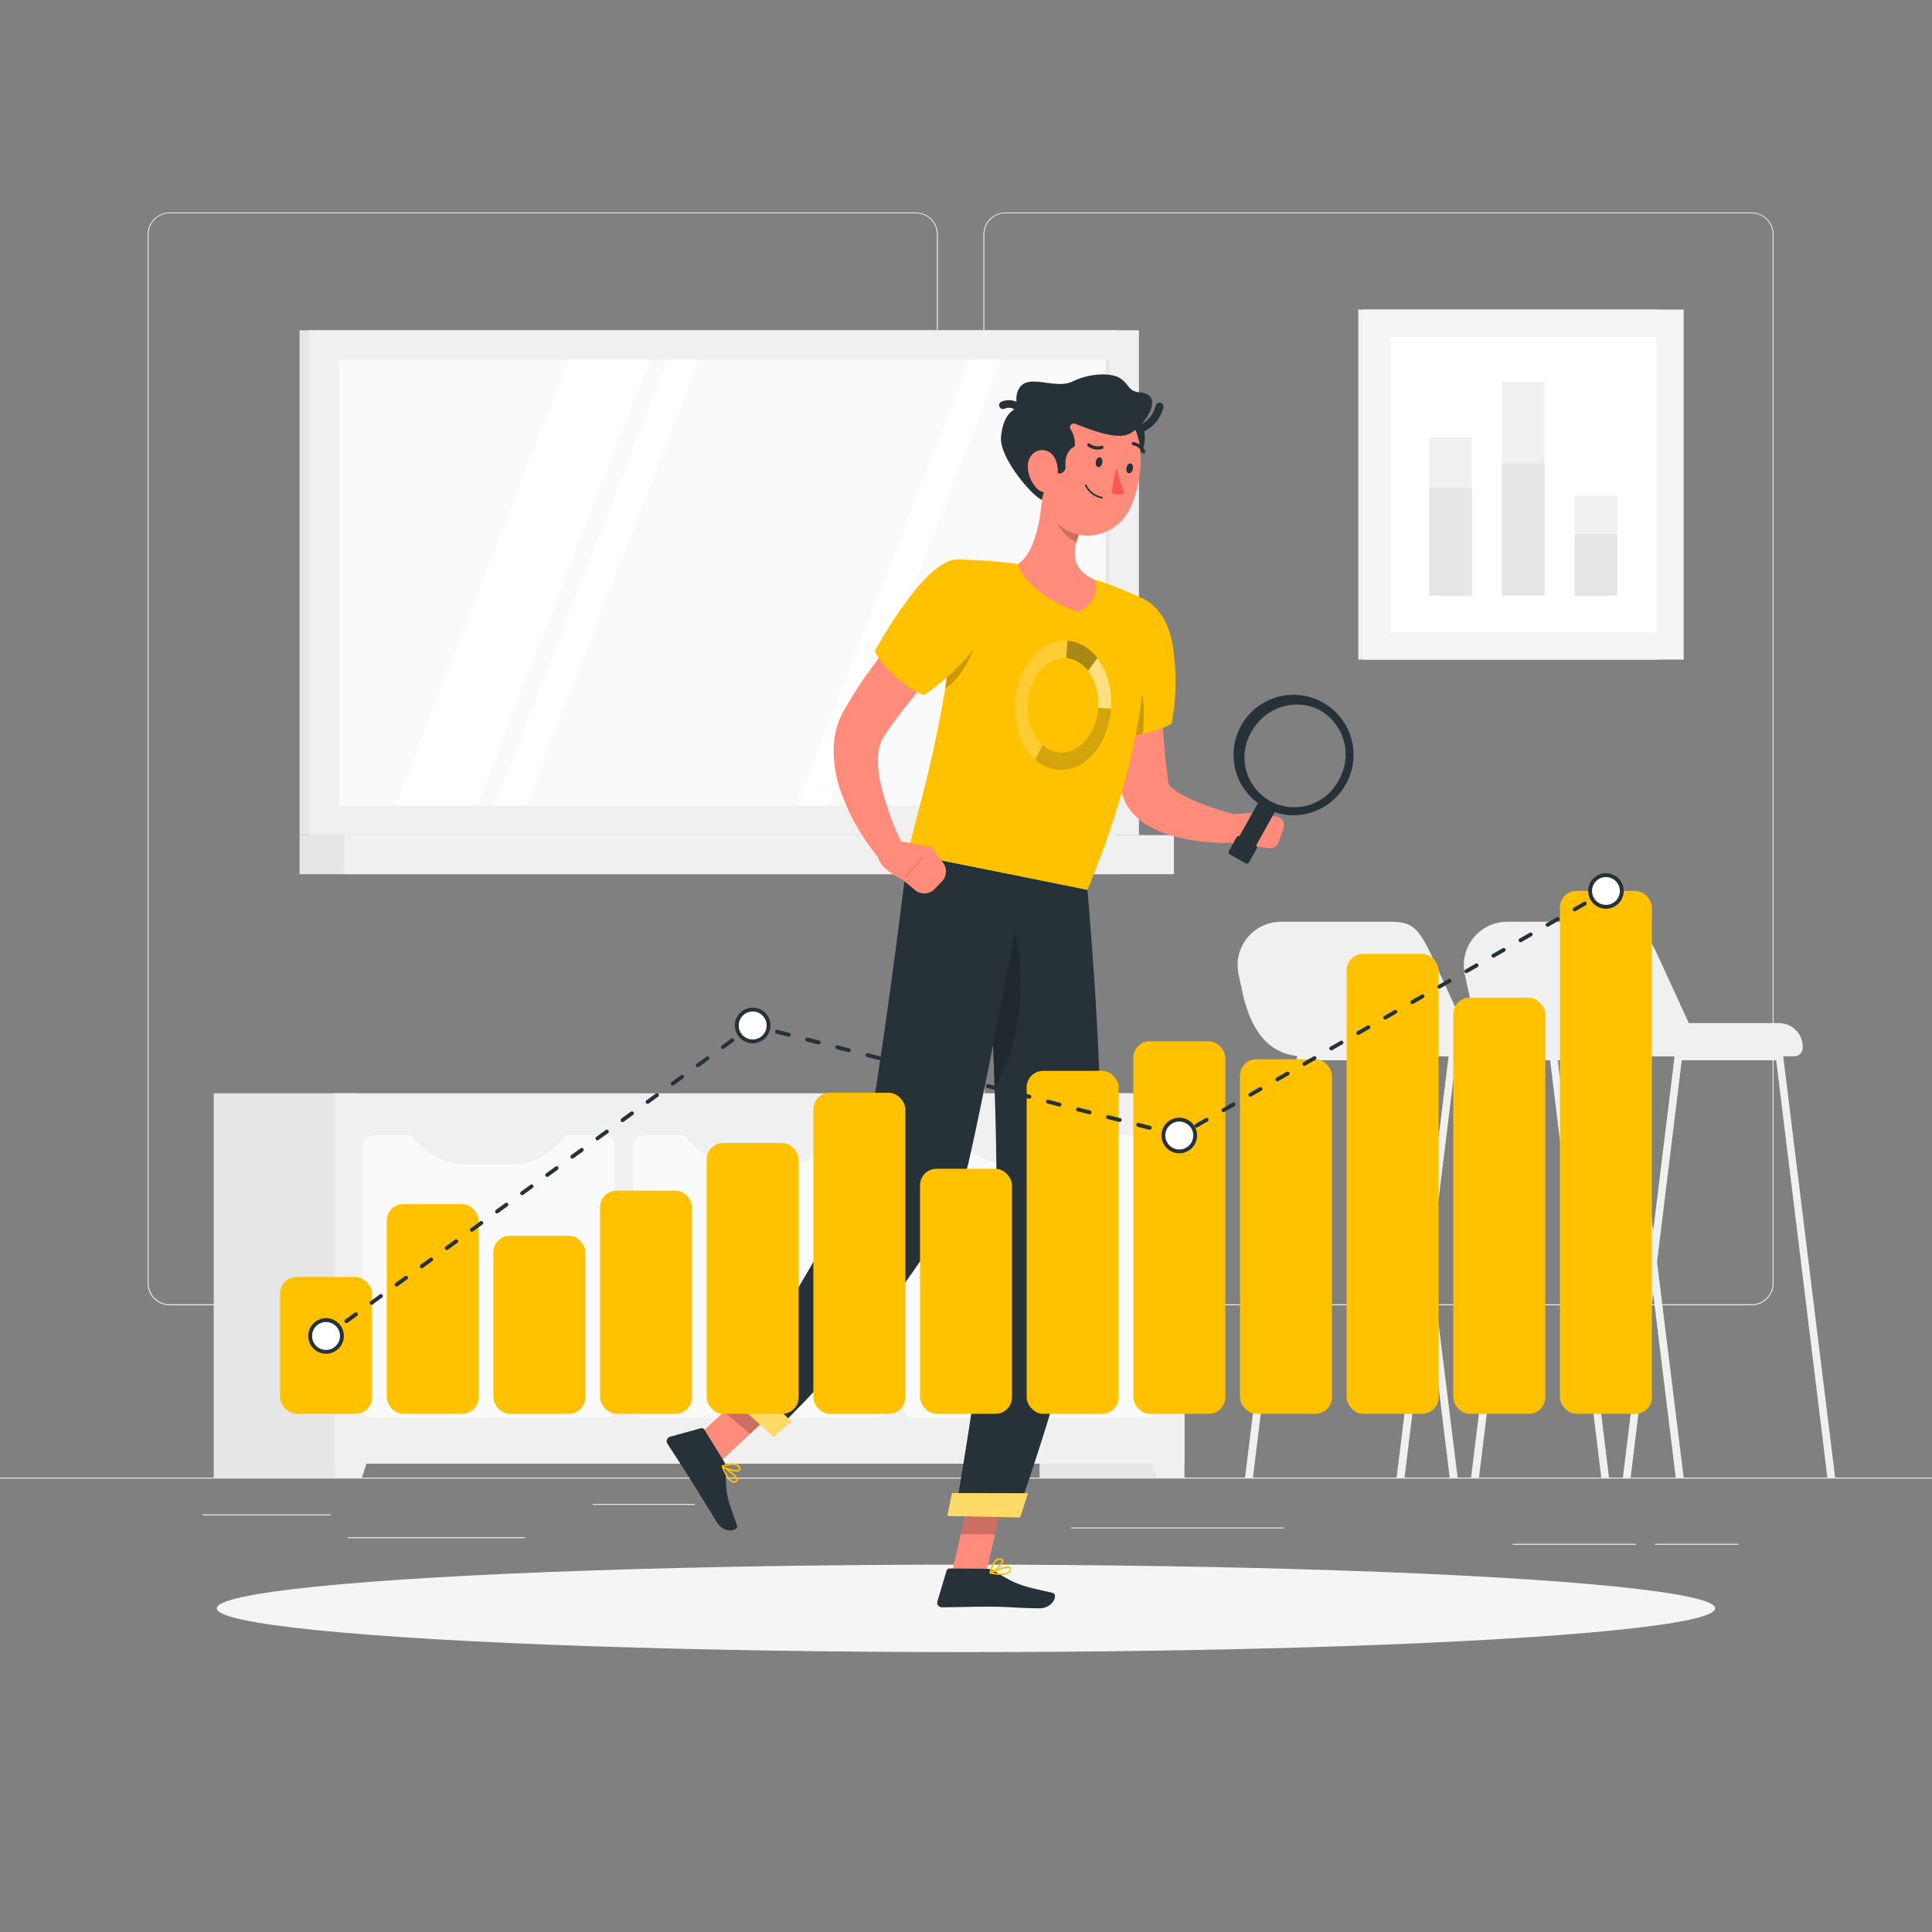 <svg xmlns="http://www.w3.org/2000/svg" viewBox="0 0 500 500"><rect x="0" y="0" width="500" height="500" fill="#808080" stroke="none"/><g id="freepik--background-complete--inject-139"><rect y="382.4" width="500" height="0.25" style="fill:#ebebeb"></rect><rect x="52.46" y="391.92" width="33.12" height="0.25" style="fill:#ebebeb"></rect><rect x="153.44" y="389.21" width="26.39" height="0.25" style="fill:#ebebeb"></rect><rect x="89.97" y="397.82" width="45.92" height="0.25" style="fill:#ebebeb"></rect><rect x="428.3" y="399.53" width="21.6" height="0.25" style="fill:#ebebeb"></rect><rect x="391.47" y="399.53" width="31.97" height="0.25" style="fill:#ebebeb"></rect><rect x="277.21" y="395.31" width="55.12" height="0.25" style="fill:#ebebeb"></rect><path d="M237,337.8H43.91a5.71,5.71,0,0,1-5.7-5.71V60.66A5.71,5.71,0,0,1,43.91,55H237a5.71,5.71,0,0,1,5.71,5.71V332.09A5.71,5.71,0,0,1,237,337.8ZM43.91,55.2a5.46,5.46,0,0,0-5.45,5.46V332.09a5.46,5.46,0,0,0,5.45,5.46H237a5.47,5.47,0,0,0,5.46-5.46V60.66A5.47,5.47,0,0,0,237,55.2Z" style="fill:#ebebeb"></path><path d="M453.31,337.8H260.21a5.72,5.72,0,0,1-5.71-5.71V60.66A5.72,5.72,0,0,1,260.21,55h193.1A5.71,5.71,0,0,1,459,60.66V332.09A5.71,5.71,0,0,1,453.31,337.8ZM260.21,55.2a5.47,5.47,0,0,0-5.46,5.46V332.09a5.47,5.47,0,0,0,5.46,5.46h193.1a5.47,5.47,0,0,0,5.46-5.46V60.66a5.47,5.47,0,0,0-5.46-5.46Z" style="fill:#ebebeb"></path><rect x="77.53" y="85.48" width="211.79" height="130.65" style="fill:#e6e6e6"></rect><rect x="80.07" y="85.48" width="214.69" height="130.65" style="fill:#f0f0f0"></rect><rect x="77.53" y="216.13" width="211.79" height="10.11" style="fill:#e6e6e6"></rect><rect x="89.13" y="216.13" width="214.69" height="10.11" style="fill:#f0f0f0"></rect><rect x="129.7" y="51.08" width="115.42" height="199.45" transform="translate(338.22 -36.6) rotate(90)" style="fill:#fafafa"></rect><polygon points="102.33 208.52 147.04 93.1 168.14 93.1 123.43 208.52 102.33 208.52" style="fill:#fff"></polygon><polygon points="127.97 208.52 172.68 93.1 180.9 93.1 136.19 208.52 127.97 208.52" style="fill:#fff"></polygon><polygon points="206.19 208.52 250.9 93.1 259.13 93.1 214.42 208.52 206.19 208.52" style="fill:#fff"></polygon><rect x="228.94" y="150.32" width="115.42" height="0.97" transform="translate(437.46 -135.85) rotate(90)" style="fill:#e6e6e6"></rect><rect x="269.04" y="282.94" width="37.46" height="99.46" style="fill:#e6e6e6"></rect><polygon points="299.38 382.4 306.5 382.4 306.5 359.62 291.92 359.62 299.38 382.4" style="fill:#f0f0f0"></polygon><rect x="55.31" y="282.94" width="37.46" height="99.46" style="fill:#e6e6e6"></rect><rect x="86.56" y="282.94" width="219.94" height="95.86" style="fill:#f0f0f0"></rect><polygon points="93.67 382.4 86.56 382.4 86.56 359.62 101.13 359.62 93.67 382.4" style="fill:#f0f0f0"></polygon><rect x="89.91" y="297.8" width="73.13" height="65.2" rx="2.41" transform="translate(-203.92 456.87) rotate(-90)" style="fill:#fafafa"></rect><path d="M132.92,301.32H120c-5.6,0-11-3.33-14.81-9.23h42.52C143.88,298,138.52,301.32,132.92,301.32Z" style="fill:#f0f0f0"></path><rect x="159.97" y="297.8" width="73.13" height="65.2" rx="2.41" transform="translate(-133.87 526.93) rotate(-90)" style="fill:#fafafa"></rect><path d="M203.64,301.32h-12.9c-5.61,0-11-3.33-14.81-9.23h42.52C214.59,298,209.24,301.32,203.64,301.32Z" style="fill:#f0f0f0"></path><rect x="230.02" y="297.8" width="73.13" height="65.2" rx="2.41" transform="translate(-63.81 596.98) rotate(-90)" style="fill:#fafafa"></rect><path d="M273.69,301.32h-12.9c-5.6,0-11-3.33-14.81-9.23h42.53C284.65,298,279.3,301.32,273.69,301.32Z" style="fill:#f0f0f0"></path><path d="M461.47,273.18a1,1,0,0,0-1-.79H434.41a1,1,0,0,0-1,.79L420,382.4h2l13.24-108h24.44l13.25,108h2Z" style="fill:#f0f0f0"></path><path d="M422.24,273.18a1,1,0,0,0-1-.79H395.19a1,1,0,0,0-1,.79L380.71,382.4h2.05l13.25-108h24.43l13.24,108h2.05Z" style="fill:#f0f0f0"></path><path d="M441,273.38h-44.9c-8.58,0-13.32-5.82-15.75-15.42l-1.19-5.49a11.24,11.24,0,0,1,11-13.92h28.15c5.83,0,7.37,1.39,11.39,10.17Z" style="fill:#f0f0f0"></path><path d="M416.46,264.78H460.4a6.15,6.15,0,0,1,6.15,6.15v.21a2.24,2.24,0,0,1-2.24,2.24H416.46a0,0,0,0,1,0,0v-8.6a0,0,0,0,1,0,0Z" style="fill:#f0f0f0"></path><path d="M403,273.18a1,1,0,0,0-1-.79H375.91a1,1,0,0,0-1,.79L361.44,382.4h2.05l13.24-108h24.44l13.24,108h2Z" style="fill:#f0f0f0"></path><path d="M363.74,273.18a1,1,0,0,0-1-.79H336.69a1,1,0,0,0-1,.79L322.21,382.4h2.05l13.25-108h24.43l13.24,108h2.05Z" style="fill:#f0f0f0"></path><path d="M382.45,273.38h-44.9c-8.58,0-13.33-5.82-15.75-15.42l-1.19-5.49a11.24,11.24,0,0,1,11-13.92h28.14c5.84,0,7.37,1.39,11.4,10.17Z" style="fill:#f0f0f0"></path><path d="M358,264.78H401.9a6.15,6.15,0,0,1,6.15,6.15v.21a2.24,2.24,0,0,1-2.24,2.24H358a0,0,0,0,1,0,0v-8.6A0,0,0,0,1,358,264.78Z" style="fill:#f0f0f0"></path><rect x="351.53" y="80.12" width="77.67" height="90.58" style="fill:#f0f0f0"></rect><rect x="352.7" y="80.12" width="83.03" height="90.58" style="fill:#f5f5f5"></rect><rect x="356.06" y="91.03" width="76.3" height="68.75" transform="translate(519.62 -268.81) rotate(90)" style="fill:#fff"></rect><rect x="388.68" y="119.83" width="11.06" height="34.35" transform="translate(788.43 274.02) rotate(180)" style="fill:#e6e6e6"></rect><rect x="407.49" y="138.1" width="11.06" height="16.08" transform="translate(826.05 292.28) rotate(180)" style="fill:#e6e6e6"></rect><rect x="407.49" y="128.29" width="11.06" height="9.81" transform="translate(826.05 266.4) rotate(180)" style="fill:#f0f0f0"></rect><rect x="388.68" y="98.89" width="11.06" height="20.95" transform="translate(788.43 218.72) rotate(180)" style="fill:#f0f0f0"></rect><rect x="369.87" y="126.09" width="11.06" height="28.1" transform="translate(750.81 280.27) rotate(180)" style="fill:#e6e6e6"></rect><rect x="369.87" y="113.21" width="11.06" height="12.88" transform="translate(750.81 239.29) rotate(180)" style="fill:#f0f0f0"></rect></g><g id="freepik--Shadow--inject-139"><ellipse id="freepik--path--inject-139" cx="250" cy="416.24" rx="193.89" ry="11.32" style="fill:#f5f5f5"></ellipse></g><g id="freepik--Character--inject-139"><polygon points="246.37 406.96 255.22 407.04 259.94 386.53 251.08 386.45 246.37 406.96" style="fill:#ff8b7b"></polygon><path d="M255.44,406l-9.68-.08a.83.83,0,0,0-.8.6l-2.34,7.85a1.2,1.2,0,0,0,1.16,1.59c3.5,0,8.56-.19,13-.15,5.13.05,6.19.36,12.21.42,3.63,0,4.92-3.64,3.42-4-6.82-1.58-9.12-1.79-14.83-5.54A3.88,3.88,0,0,0,255.44,406Z" style="fill:#263238"></path><polygon points="259.93 386.54 257.51 397.11 248.65 397.03 251.07 386.46 259.93 386.54" style="opacity:0.2"></polygon><path d="M259.1,407.59a14.43,14.43,0,0,1-2.83-.34.21.21,0,0,1-.17-.18.21.21,0,0,1,.12-.21c.42-.21,4.14-2,5.16-1.36a.64.64,0,0,1,.3.56,1.27,1.27,0,0,1-.47,1A3.5,3.5,0,0,1,259.1,407.59ZM257,407c1.92.34,3.38.27,4-.21a.82.82,0,0,0,.32-.69.21.21,0,0,0-.1-.2C260.61,405.52,258.51,406.27,257,407Z" style="fill:#FFC100"></path><path d="M256.31,407.26a.21.21,0,0,1-.13-.05.22.22,0,0,1-.08-.2c0-.16.7-4,2.81-3.74.56.07.71.35.75.57.14,1-2.13,2.92-3.27,3.4Zm2.42-3.58c-1.27,0-1.91,2.07-2.13,3,1.17-.66,2.73-2.16,2.64-2.76,0,0,0-.17-.38-.21Z" style="fill:#FFC100"></path><path d="M300,164.63c.13,5.39.32,11,.58,16.46.12,2.74.27,5.48.46,8.2s.41,5.43.71,8.1q.19,2,.48,4l.13,1c0,.12,0,0,0,.06h0s0,.11,0,.29a4.73,4.73,0,0,0,1.45,1.57,18.81,18.81,0,0,0,2.76,1.73c4.23,2.2,9.6,3.81,14.7,5.25l-.54,6.77a55.18,55.18,0,0,1-9-.2c-1.51-.14-3-.36-4.54-.65a36.94,36.94,0,0,1-4.63-1.17,25.39,25.39,0,0,1-4.79-2,17.38,17.38,0,0,1-4.92-3.92,12.51,12.51,0,0,1-2-3.37c-.14-.32-.25-.67-.36-1l-.14-.52-.12-.45-.23-1.1c-.34-1.46-.63-2.92-.89-4.37-1.05-5.81-1.69-11.55-2.16-17.3-.2-2.87-.41-5.74-.49-8.61s-.19-5.71-.14-8.68Z" style="fill:#ff8b7b"></path><path d="M283.11,165.31c-1.26,10.05,1.06,24.89,1.06,24.89s7,1,12.45-.44,6.6-2.51,6.6-2.51a58.58,58.58,0,0,0,.16-20.93c-2.19-11.35-11.31-15.66-17.62-8.73C284.35,159.16,283.53,162,283.11,165.31Z" style="fill:#FFC100"></path><path d="M284.15,170.16a52.43,52.43,0,0,0-1.36,5.17,141.88,141.88,0,0,0,1.38,14.86,39.08,39.08,0,0,0,11.6-.22c.16-1.92.26-4,.25-6.07C296,174.28,290.37,168.56,284.15,170.16Z" style="opacity:0.2"></path><path d="M318.18,210.77l6.93-.45-.34,8.78a11.11,11.11,0,0,1-8.6-2.7Z" style="fill:#ff8b7b"></path><path d="M332.17,214.38,330.88,218a2.27,2.27,0,0,1-2.41,1.51l-3.7-.42.34-8.78,5.35,1.05A2.3,2.3,0,0,1,332.17,214.38Z" style="fill:#ff8b7b"></path><rect x="322.61" y="207.44" width="4.94" height="12.67" rx="1.18" transform="translate(145.16 -131.2) rotate(29.13)" style="fill:#263238"></rect><rect x="318.67" y="217.21" width="5.98" height="5.4" rx="0.64" transform="translate(147.71 -128.76) rotate(29.13)" style="fill:#263238"></rect><path d="M334.76,211a14.57,14.57,0,0,1-7.11-1.85,15.53,15.53,0,1,1,20.68-6.24h0A15.63,15.63,0,0,1,334.76,211Zm.88-28.68a13.51,13.51,0,0,0-11.71,7,12.91,12.91,0,1,0,22.54,12.56h0a13.18,13.18,0,0,0-4.75-18A12.44,12.44,0,0,0,335.64,182.34Z" style="fill:#263238"></path><path d="M281.43,230.29s4.54,50,3.22,77.35C283.28,336,263.16,392,263.16,392l-16-.34s11-61.63,10.7-89.85c-.3-30.78-3.13-76.87-3.13-76.87Z" style="fill:#263238"></path><path d="M260.52,237.93c-1.83-2.16-3.47-.1-4.85,3.91.57,10.78,1.26,25.34,1.71,39.45C265.19,269.41,266.41,244.92,260.52,237.93Z" style="opacity:0.2"></path><polygon points="245.19 392.33 264.01 392.71 266.02 386.46 246.37 386.41 245.19 392.33" style="fill:#FFC100"></polygon><polygon points="245.19 392.33 264.01 392.71 266.02 386.46 246.37 386.41 245.19 392.33" style="fill:#fff;opacity:0.4"></polygon><polygon points="180.07 372.12 186.77 377.92 201.9 363.86 195.19 358.06 180.07 372.12" style="fill:#ff8b7b"></polygon><path d="M187.36,378.2,182.3,370a.85.85,0,0,0-.93-.37l-7.9,2.18a1.2,1.2,0,0,0-.74,1.82c1.88,2.95,4.7,7.16,7,10.91,2.68,4.37,2.66,4.3,5.81,9.43,1.9,3.11,5.69,2.25,5.19.8-2.28-6.62-3-7.54-2.86-14.37A3.84,3.84,0,0,0,187.36,378.2Z" style="fill:#263238"></path><polygon points="201.89 363.86 194.1 371.11 187.39 365.31 195.19 358.06 201.89 363.86" style="opacity:0.2"></polygon><path d="M188,382.14a14.76,14.76,0,0,1-1.22-2.58.22.22,0,0,1,.07-.24.21.21,0,0,1,.24,0c.4.25,3.89,2.47,3.89,3.67a.63.63,0,0,1-.32.55,1.26,1.26,0,0,1-1.11.14A3.41,3.41,0,0,1,188,382.14Zm-.59-2.13c.73,1.8,1.56,3,2.27,3.25a.81.81,0,0,0,.75-.1c.11-.07.13-.14.13-.19C190.52,382.32,188.76,380.94,187.37,380Z" style="fill:#FFC100"></path><path d="M186.76,379.59a.28.28,0,0,1,0-.13.21.21,0,0,1,.13-.17c.15-.06,3.74-1.51,4.66.4.24.51.08.79-.09.94-.77.65-3.6-.27-4.61-1Zm4.31.17c-.67-1.08-2.76-.52-3.65-.23,1.18.64,3.28,1.16,3.74.78,0,0,.13-.12,0-.44A.41.41,0,0,0,191.07,379.76Z" style="fill:#FFC100"></path><path d="M265.21,227s-8.43,46.84-14.47,73.51c-6.27,27.74-49.84,69.6-49.84,69.6l-12-10.63s31.82-41.56,36.44-69.4c5-30.36,9.59-69.18,9.59-69.18Z" style="fill:#263238"></path><polygon points="186.52 359.54 200.19 371.79 204.84 367.88 190.41 354.01 186.52 359.54" style="fill:#FFC100"></polygon><polygon points="186.52 359.54 200.19 371.79 204.84 367.88 190.41 354.01 186.52 359.54" style="fill:#fff;opacity:0.4"></polygon><path d="M296.06,155.07s5,28.31-14.63,75.22L235,220.92c1.12-7.2,12.62-41.1,12.52-76.11a124.32,124.32,0,0,1,16,1.17,173.7,173.7,0,0,1,19.76,4A88.42,88.42,0,0,1,296.06,155.07Z" style="fill:#FFC100"></path><path d="M287.55,183.4c-.63,9.16-6.76,16.3-13.59,15.84a10.24,10.24,0,0,1-6.07-2.65l1.94-3.78a7.43,7.43,0,0,0,4.44,1.94c5,.34,9.48-4.88,9.93-11.58Z" style="fill:#263238;opacity:0.2"></path><path d="M287.55,183.4l-3.35-.23a15.59,15.59,0,0,0-.51-5.21,12.25,12.25,0,0,0-2.11-4.35l2.39-3.3a17.06,17.06,0,0,1,2.89,6A22,22,0,0,1,287.55,183.4Z" style="fill:#fff;opacity:0.5"></path><path d="M284,170.31l-2.39,3.3A8.79,8.79,0,0,0,279,171.3a7.34,7.34,0,0,0-3.07-1l.31-4.49a9.73,9.73,0,0,1,4.19,1.31A12.24,12.24,0,0,1,284,170.31Z" style="fill:#263238;opacity:0.4"></path><path d="M276.23,165.85l-.31,4.49c-5-.34-9.47,4.89-9.92,11.59-.3,4.35,1.16,8.51,3.83,10.88l-1.94,3.78c-3.65-3.25-5.65-8.93-5.24-14.89C263.27,172.54,269.4,165.39,276.23,165.85Z" style="fill:#fff;opacity:0.2"></path><path d="M246.06,167.77c-.43,3.52-.93,7-1.47,10.31,3.88-1.8,9.18-11.33,8.61-16.58Z" style="opacity:0.2"></path><path d="M269.86,124.13c0,6.61-1.14,18.51-6.44,21.85,0,0,1.79,7.35,15.47,12.35,6.71-3,4.29-8.36,4.29-8.36-6.75-3.13-5.51-8.35-3.27-13Z" style="fill:#ff8b7b"></path><path d="M274,129.35l5.94,7.57a21.39,21.39,0,0,0-1.32,3.39c-2.62-.94-5.75-4.66-5.46-7.56A9.51,9.51,0,0,1,274,129.35Z" style="opacity:0.2"></path><path d="M289.43,122.21c1.24-3,1.42-6.44-1-8.73.15-2,1.63-4.27,3.68-6.06C295.06,105.79,301,117.14,289.43,122.21Z" style="fill:#263238"></path><path d="M292.9,112.5a1,1,0,0,1,0-2h0c.2,0,4.76-.26,6.23-5.6a1,1,0,1,1,1.93.53,9.14,9.14,0,0,1-8.09,7.07Z" style="fill:#263238"></path><path d="M271,114.41c-1.21,8.71-2.36,13.75,1.1,19.05,5.2,8,16.62,6.16,20.4-2,3.41-7.36,4.81-20.37-2.92-25.5A12,12,0,0,0,271,114.41Z" style="fill:#ff8b7b"></path><path d="M270.75,122.13a16.57,16.57,0,0,1,3,.36,1.63,1.63,0,0,0,2-1.71c-.16-2.13.42-4.3,2.37-5.24A6.58,6.58,0,0,0,277,111a1,1,0,0,1,1.16-1.37c4.34,1.68,10.89,4.32,14.18,2.61,4.27-2.22,9.16-10.14,2.71-10.69-3.09-.25-2.74-2-5.07-3.6s-8-1.39-12.33.75-11-1.83-13.54,1.33c-1.89,2.31-.71,5.59-.71,5.59s-3.71.5-4.34,7.5c-.47,5.24,7.93,15.16,10.55,16.22C271.13,123.92,270.75,122.13,270.75,122.13Z" style="fill:#263238"></path><path d="M264.63,108.1a1,1,0,0,1-.94-.67,2.75,2.75,0,0,0-3.82-1.61,1,1,0,0,1-.65-1.89,5,5,0,0,1,3.94.09,5.22,5.22,0,0,1,2.42,2.76,1,1,0,0,1-.62,1.27A1,1,0,0,1,264.63,108.1Z" style="fill:#263238"></path><path d="M283.61,119.45c-.14.7.11,1.34.57,1.43s.95-.4,1.09-1.1-.12-1.34-.58-1.43S283.75,118.75,283.61,119.45Z" style="fill:#263238"></path><path d="M291.53,121.05c-.14.7.12,1.34.57,1.43s.95-.4,1.09-1.1-.12-1.34-.57-1.44S291.67,120.34,291.53,121.05Z" style="fill:#263238"></path><path d="M288.94,120.89a25.71,25.71,0,0,0,2.14,6.67c-1.47.9-3.47,0-3.47,0Z" style="fill:#ff5652"></path><path d="M285.18,129h0a6,6,0,0,1-4.39-3.34.21.21,0,0,1,.11-.27.22.22,0,0,1,.28.12,5.69,5.69,0,0,0,4.09,3.08.21.21,0,0,1,.16.25A.21.21,0,0,1,285.18,129Z" style="fill:#263238"></path><path d="M285.43,115.43a.38.38,0,0,1,.15.23.42.42,0,0,1-.29.51,4.18,4.18,0,0,1-3.77-.7.42.42,0,1,1,.56-.63h0a3.29,3.29,0,0,0,3,.52A.47.47,0,0,1,285.43,115.43Z" style="fill:#263238"></path><path d="M296,117.37a.4.4,0,0,1-.39-.24,3.37,3.37,0,0,0-2.35-1.92.42.42,0,0,1-.36-.47.43.43,0,0,1,.48-.36,4.19,4.19,0,0,1,3,2.39.42.42,0,0,1-.2.56A.38.38,0,0,1,296,117.37Z" style="fill:#263238"></path><path d="M254.49,160.26c-2.08,2.17-4.33,4.5-6.44,6.81s-4.27,4.65-6.33,7a175.18,175.18,0,0,0-11.6,14.52l-1.26,1.83a6.89,6.89,0,0,0-.67,1.16,10.75,10.75,0,0,0-.84,3,24.11,24.11,0,0,0,.48,7.8,74.74,74.74,0,0,0,6.13,17l-5.57,3.88c-1.2-1.39-2.21-2.69-3.22-4.1s-2-2.83-2.84-4.32a53.7,53.7,0,0,1-4.58-9.56,32.47,32.47,0,0,1-2-11.39,21.71,21.71,0,0,1,1.08-6.52,19.54,19.54,0,0,1,1.43-3.22l1.33-2.3c.87-1.51,1.8-2.92,2.72-4.37s1.91-2.82,2.91-4.18c1.95-2.77,4-5.4,6.14-8s4.3-5.11,6.55-7.57,4.49-4.85,7-7.25Z" style="fill:#ff8b7b"></path><path d="M247.47,144.81c-8.47.31-21.08,23.68-21.08,23.68,1.66,4,8.91,10.32,12.76,11.35,0,0,10.07-6.41,15.55-15.89C260.44,154,256.54,144.48,247.47,144.81Z" style="fill:#FFC100"></path><path d="M231.75,217.48l9.36,1.75-7.47,8.44s-6.4-2.83-6.41-6.29Z" style="fill:#ff8b7b"></path><path d="M243.78,228.1l-1.91,2a3.72,3.72,0,0,1-5.05.26l-3.18-2.65,7.47-8.44,3,4.06A3.73,3.73,0,0,1,243.78,228.1Z" style="fill:#ff8b7b"></path><path d="M266,120.45a8.33,8.33,0,0,0,2.35,5.94c2.05,2.1,4.54.61,5.18-2.09.59-2.43.22-6.45-2.43-7.53S266.1,117.74,266,120.45Z" style="fill:#ff8b7b"></path></g><g id="freepik--Data--inject-139"><rect x="72.48" y="330.48" width="23.8" height="35.41" rx="4.26" style="fill:#FFC100"></rect><rect x="100.09" y="311.63" width="23.8" height="54.25" rx="4.26" style="fill:#FFC100"></rect><rect x="127.69" y="319.81" width="23.8" height="46.08" rx="4.26" style="fill:#FFC100"></rect><rect x="155.29" y="308.14" width="23.8" height="57.75" rx="4.26" style="fill:#FFC100"></rect><rect x="182.89" y="295.81" width="23.8" height="70.08" rx="4.26" style="fill:#FFC100"></rect><rect x="210.5" y="282.81" width="23.8" height="83.08" rx="4.26" style="fill:#FFC100"></rect><rect x="238.1" y="302.48" width="23.8" height="63.41" rx="4.26" style="fill:#FFC100"></rect><rect x="265.7" y="277.14" width="23.8" height="88.75" rx="4.26" style="fill:#FFC100"></rect><rect x="293.3" y="269.48" width="23.8" height="96.41" rx="4.26" style="fill:#FFC100"></rect><rect x="320.91" y="274.14" width="23.8" height="91.75" rx="4.26" style="fill:#FFC100"></rect><rect x="348.51" y="246.86" width="23.8" height="119.03" rx="4.26" style="fill:#FFC100"></rect><rect x="376.11" y="258.19" width="23.8" height="107.7" rx="4.26" style="fill:#FFC100"></rect><rect x="403.71" y="230.58" width="23.8" height="135.31" rx="4.26" style="fill:#FFC100"></rect><path d="M84.39,346.25A.52.52,0,0,1,84,346a.51.51,0,0,1,.11-.7l1.21-.88a.51.51,0,0,1,.7.11.49.49,0,0,1-.11.7l-1.21.88A.53.53,0,0,1,84.39,346.25Z" style="fill:#263238"></path><path d="M89.66,342.41a.49.49,0,0,1-.41-.21.51.51,0,0,1,.11-.7l2.44-1.77a.5.5,0,1,1,.59.81L90,342.31A.46.46,0,0,1,89.66,342.41Zm6.49-4.73a.49.49,0,0,1-.4-.21.5.5,0,0,1,.11-.69L98.3,335a.5.5,0,0,1,.69.11.49.49,0,0,1-.11.7l-2.43,1.77A.47.47,0,0,1,96.15,337.68Zm6.5-4.73a.53.53,0,0,1-.41-.2.51.51,0,0,1,.11-.7l2.44-1.78a.5.5,0,1,1,.59.81l-2.44,1.78A.52.52,0,0,1,102.65,333Zm6.49-4.73a.5.5,0,0,1-.29-.9l2.44-1.77a.49.49,0,1,1,.58.8l-2.43,1.78A.53.53,0,0,1,109.14,328.22Zm6.5-4.72a.52.52,0,0,1-.41-.21.5.5,0,0,1,.12-.7l2.43-1.77a.5.5,0,1,1,.59.81l-2.44,1.77A.53.53,0,0,1,115.64,323.5Zm6.5-4.73a.49.49,0,0,1-.41-.21.51.51,0,0,1,.11-.7l2.44-1.77a.5.5,0,0,1,.69.11.49.49,0,0,1-.11.7l-2.43,1.77A.46.46,0,0,1,122.14,318.77Zm6.49-4.73a.48.48,0,0,1-.4-.21.49.49,0,0,1,.11-.7l2.43-1.77a.5.5,0,0,1,.59.81l-2.44,1.77A.45.45,0,0,1,128.63,314Zm6.5-4.73a.5.5,0,0,1-.3-.9l2.44-1.78a.5.5,0,0,1,.59.81l-2.44,1.77A.46.46,0,0,1,135.13,309.31Zm6.49-4.73a.5.5,0,0,1-.29-.9l2.43-1.77a.49.49,0,0,1,.7.11.5.5,0,0,1-.11.69l-2.44,1.78A.5.5,0,0,1,141.62,304.58Zm6.5-4.73a.5.5,0,0,1-.3-.9l2.44-1.77a.49.49,0,0,1,.7.11.51.51,0,0,1-.11.7l-2.44,1.77A.52.52,0,0,1,148.12,299.85Zm6.49-4.72a.5.5,0,0,1-.4-.21.49.49,0,0,1,.11-.7l2.43-1.77a.5.5,0,0,1,.7.11.51.51,0,0,1-.11.7L154.91,295A.57.57,0,0,1,154.61,295.13Zm6.5-4.73a.49.49,0,0,1-.41-.21.51.51,0,0,1,.11-.7l2.44-1.77a.5.5,0,0,1,.59.81l-2.44,1.77A.46.46,0,0,1,161.11,290.4Zm6.49-4.73a.49.49,0,0,1-.4-.21.48.48,0,0,1,.11-.69l2.43-1.78a.5.5,0,0,1,.59.81l-2.43,1.77A.49.49,0,0,1,167.6,285.67Zm6.5-4.73a.51.51,0,0,1-.41-.2.51.51,0,0,1,.11-.7l2.44-1.78a.5.5,0,0,1,.59.81l-2.44,1.78A.52.52,0,0,1,174.1,280.94Zm6.49-4.73a.51.51,0,0,1-.4-.2.5.5,0,0,1,.11-.7l2.43-1.77a.5.5,0,1,1,.59.8l-2.43,1.78A.55.55,0,0,1,180.59,276.21Zm6.5-4.72a.52.52,0,0,1-.41-.21.51.51,0,0,1,.11-.7l2.44-1.77a.5.5,0,0,1,.7.11.51.51,0,0,1-.11.7l-2.44,1.77A.53.53,0,0,1,187.09,271.49Z" style="fill:#263238"></path><path d="M193.58,266.76a.52.52,0,0,1-.4-.21.5.5,0,0,1,.11-.7l1.21-.88a.49.49,0,0,1,.42-.08l1.45.37a.5.5,0,1,1-.25,1l-1.22-.31-1,.74A.54.54,0,0,1,193.58,266.76Z" style="fill:#263238"></path><path d="M305.16,294.36h-.08l-2.84-.73a.5.5,0,1,1,.25-1l2.76.71a.5.5,0,0,1,.42.24.46.46,0,0,1-.15.66A.84.84,0,0,1,305.16,294.36Zm-7.66-2-.13,0-2.92-.75a.5.5,0,1,1,.25-1l2.92.75a.5.5,0,0,1-.12,1Zm12.14-.55a.49.49,0,0,1-.44-.26.51.51,0,0,1,.19-.68l2.61-1.5a.51.51,0,0,1,.69.19.5.5,0,0,1-.19.68l-2.61,1.5A.59.59,0,0,1,309.64,291.83Zm-19.93-1.46-.13,0-2.92-.75a.5.5,0,1,1,.25-1l2.92.75a.5.5,0,0,1-.12,1Zm-7.79-2-.13,0-2.92-.75a.51.51,0,0,1-.36-.61.5.5,0,0,1,.61-.36l2.92.75a.5.5,0,0,1-.12,1Zm34.7-.53a.49.49,0,0,1-.44-.26.5.5,0,0,1,.19-.68l2.61-1.5a.5.5,0,0,1,.69.19.51.51,0,0,1-.19.68l-2.62,1.5A.51.51,0,0,1,316.62,287.83Zm-42.49-1.48-.12,0-2.92-.75a.5.5,0,0,1-.36-.61.49.49,0,0,1,.61-.36l2.92.75a.5.5,0,0,1-.13,1Zm-7.79-2-.12,0-2.92-.75a.5.5,0,1,1,.25-1l2.92.75a.5.5,0,0,1-.13,1Zm57.25-.51a.49.49,0,0,1-.43-.26.5.5,0,0,1,.18-.68l2.62-1.5a.49.49,0,0,1,.68.19.49.49,0,0,1-.18.68l-2.62,1.5A.55.55,0,0,1,323.59,283.83Zm-65-1.5-.12,0-2.92-.75a.5.5,0,0,1,.25-1l2.92.75a.5.5,0,0,1-.13,1Zm-7.78-2-.13,0-2.92-.75a.5.5,0,0,1,.25-1l2.92.75a.5.5,0,0,1-.12,1Zm79.8-.49a.49.49,0,0,1-.43-.26.49.49,0,0,1,.18-.68l2.62-1.5a.49.49,0,0,1,.68.19.49.49,0,0,1-.18.68l-2.62,1.5A.55.55,0,0,1,330.57,279.83ZM243,278.31l-.13,0-2.92-.75a.5.5,0,1,1,.25-1l2.92.75a.5.5,0,0,1-.12,1Zm-7.79-2-.13,0-2.92-.75a.51.51,0,0,1-.36-.61.5.5,0,0,1,.61-.36l2.92.75a.5.5,0,0,1-.12,1Zm102.36-.47a.49.49,0,0,1-.43-.26.49.49,0,0,1,.18-.68l2.62-1.5a.49.49,0,0,1,.68.19.49.49,0,0,1-.18.68l-2.62,1.5A.55.55,0,0,1,337.55,275.83ZM227.4,274.29l-.12,0-2.93-.75a.5.5,0,0,1-.35-.61.49.49,0,0,1,.6-.36l2.93.75a.5.5,0,0,1-.13,1Zm-7.79-2-.12,0-2.92-.75a.5.5,0,0,1,.25-1l2.92.75a.5.5,0,0,1-.13,1Zm124.92-.45a.49.49,0,0,1-.43-.26.49.49,0,0,1,.18-.68l2.62-1.5a.5.5,0,1,1,.49.87l-2.61,1.5A.59.59,0,0,1,344.53,271.83Zm-132.71-1.56-.12,0-2.92-.75a.5.5,0,1,1,.25-1l2.92.75a.5.5,0,0,1-.13,1Zm-7.78-2-.13,0-2.92-.75a.5.5,0,1,1,.25-1l2.92.75a.5.5,0,0,1-.12,1Zm147.47-.43a.49.49,0,0,1-.44-.26.51.51,0,0,1,.19-.68l2.62-1.5a.49.49,0,0,1,.68.19.5.5,0,0,1-.19.68l-2.61,1.5A.59.59,0,0,1,351.51,267.83Zm7-4a.49.49,0,0,1-.44-.26.5.5,0,0,1,.19-.68l2.61-1.5a.5.5,0,1,1,.5.87l-2.62,1.5A.51.51,0,0,1,358.49,263.83Zm7-4a.49.49,0,0,1-.43-.26.5.5,0,0,1,.18-.68l2.62-1.5a.49.49,0,0,1,.68.19.49.49,0,0,1-.18.68l-2.62,1.5A.55.55,0,0,1,365.46,259.83Zm7-4a.49.49,0,0,1-.43-.26.49.49,0,0,1,.18-.68l2.62-1.5a.49.49,0,0,1,.68.19.49.49,0,0,1-.18.68l-2.62,1.5A.55.55,0,0,1,372.44,255.83Zm7-4a.49.49,0,0,1-.43-.26.49.49,0,0,1,.18-.68l2.62-1.5a.5.5,0,0,1,.5.87l-2.62,1.5A.55.55,0,0,1,379.42,251.83Zm7-4a.49.49,0,0,1-.43-.26.49.49,0,0,1,.18-.68l2.62-1.5a.5.5,0,1,1,.49.87l-2.61,1.5A.59.59,0,0,1,386.4,247.83Zm7-4a.5.5,0,0,1-.44-.26.51.51,0,0,1,.19-.68l2.62-1.5a.49.49,0,0,1,.68.19.5.5,0,0,1-.19.68l-2.61,1.5A.59.59,0,0,1,393.38,243.83Zm7-4a.49.49,0,0,1-.44-.26.5.5,0,0,1,.19-.68l2.61-1.5a.5.5,0,0,1,.69.19.51.51,0,0,1-.19.68l-2.62,1.5A.51.51,0,0,1,400.36,239.83Zm7-4a.49.49,0,0,1-.43-.26.5.5,0,0,1,.19-.68l2.61-1.5a.49.49,0,0,1,.68.19.49.49,0,0,1-.18.68l-2.62,1.5A.55.55,0,0,1,407.33,235.83Z" style="fill:#263238"></path><path d="M414.31,231.83a.49.49,0,0,1-.43-.26.49.49,0,0,1,.18-.68l1.31-.74a.49.49,0,1,1,.49.86l-1.3.75A.55.55,0,0,1,414.31,231.83Z" style="fill:#263238"></path><path d="M88.49,345.75a4.11,4.11,0,1,1-4.1-4.11A4.11,4.11,0,0,1,88.49,345.75Z" style="fill:#fff"></path><path d="M84.39,350.35a4.61,4.61,0,1,1,4.6-4.6A4.62,4.62,0,0,1,84.39,350.35Zm0-8.21a3.61,3.61,0,1,0,3.6,3.61A3.61,3.61,0,0,0,84.39,342.14Z" style="fill:#263238"></path><circle cx="194.8" cy="265.37" r="4.1" style="fill:#fff"></circle><path d="M194.8,270a4.61,4.61,0,1,1,4.6-4.61A4.62,4.62,0,0,1,194.8,270Zm0-8.21a3.61,3.61,0,1,0,3.6,3.6A3.61,3.61,0,0,0,194.8,261.77Z" style="fill:#263238"></path><circle cx="305.2" cy="293.87" r="4.1" style="fill:#fff"></circle><path d="M305.21,298.47a4.61,4.61,0,1,1,4.6-4.6A4.62,4.62,0,0,1,305.21,298.47Zm0-8.21a3.61,3.61,0,1,0,3.6,3.61A3.61,3.61,0,0,0,305.21,290.26Z" style="fill:#263238"></path><circle cx="415.61" cy="230.58" r="4.1" style="fill:#fff"></circle><path d="M415.61,235.18a4.6,4.6,0,1,1,4.61-4.6A4.61,4.61,0,0,1,415.61,235.18Zm0-8.2a3.6,3.6,0,1,0,3.61,3.6A3.6,3.6,0,0,0,415.61,227Z" style="fill:#263238"></path></g></svg>